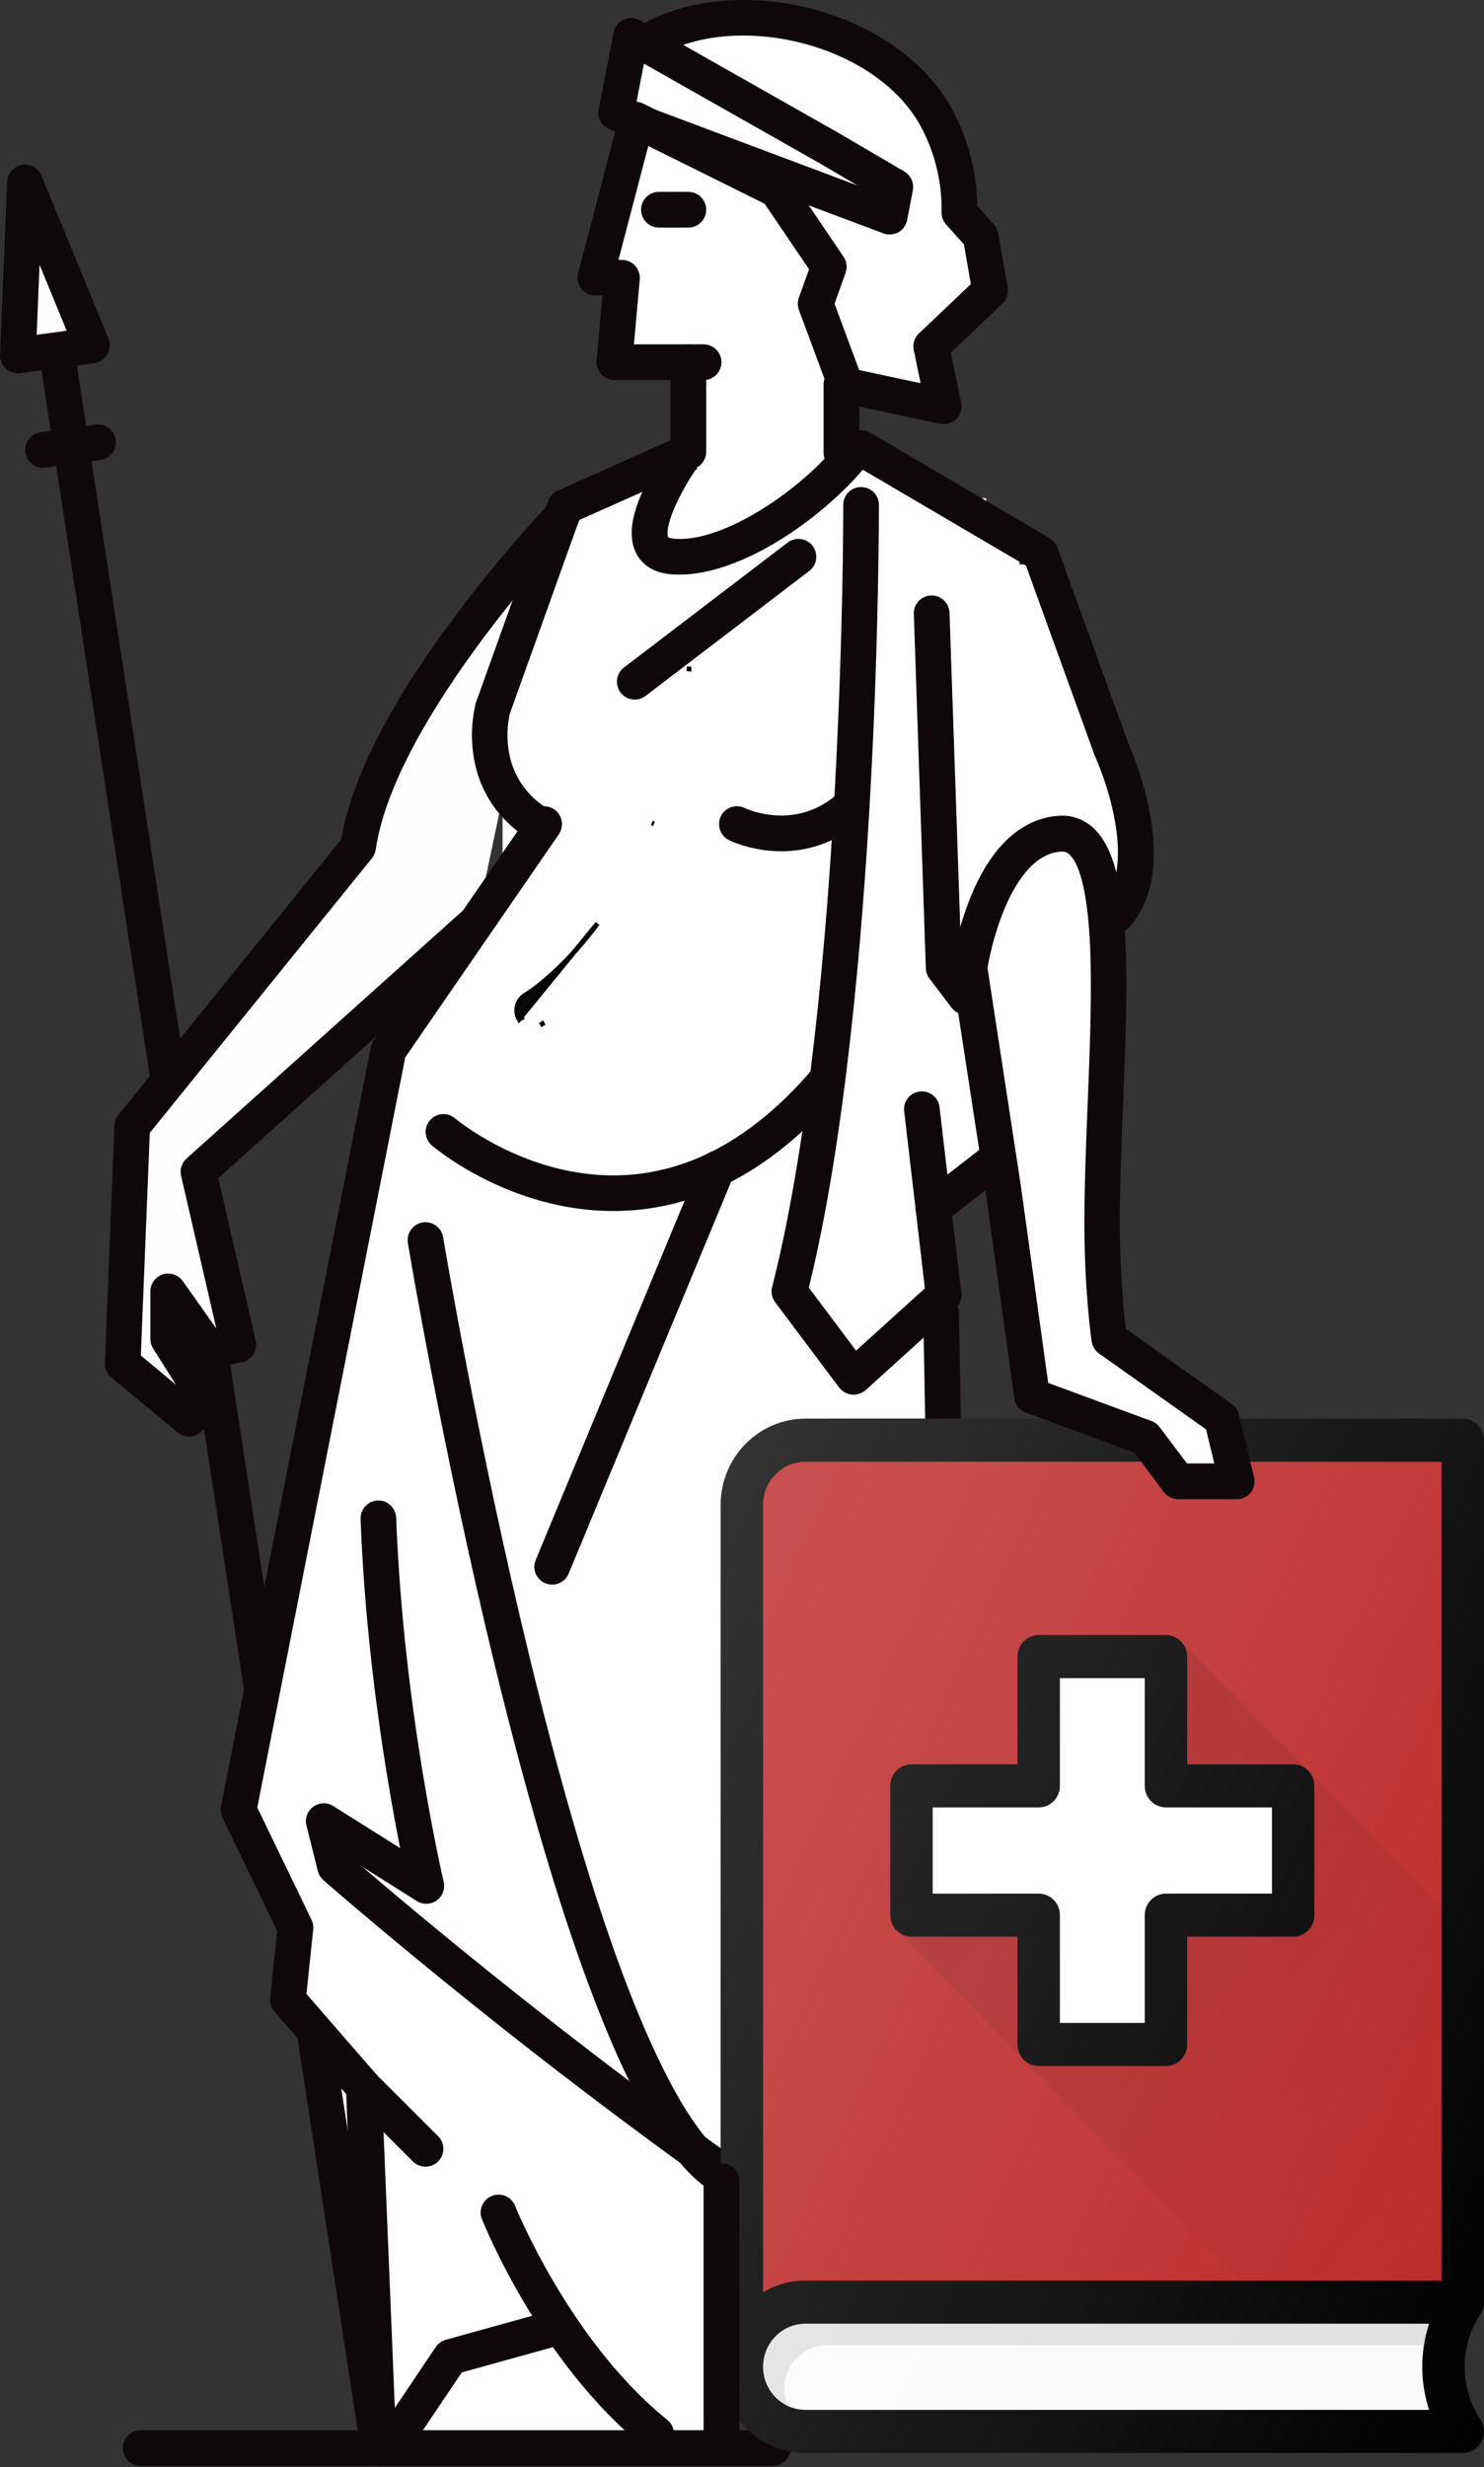 <svg width="313" height="520" viewBox="0 0 313 520" fill="none" xmlns="http://www.w3.org/2000/svg">
<rect x="0" y="0" width="313" height="520" fill="#333333" stroke="none"/>
<rect x="129" y="40" width="67" height="37" fill="white"/>
<rect x="172" y="13" width="19" height="53" fill="white"/>
<rect x="184" y="22" width="15" height="35" fill="white"/>
<rect x="187" y="45" width="18" height="23" fill="white"/>
<rect x="165" y="70" width="31" height="12" fill="white"/>
<rect x="147" y="73" width="31" height="47" fill="white"/>
<rect x="130" y="99" width="66" height="79" fill="white"/>
<rect x="117" y="105" width="91" height="143" fill="white"/>
<rect x="106" y="121" width="86" height="96" fill="white"/>
<rect x="175" y="111" width="40" height="67" fill="white"/>
<rect x="184" y="119" width="37" height="81" fill="white"/>
<rect x="213" y="152" width="23" height="38" fill="white"/>
<rect x="201" y="142" width="30" height="30" fill="white"/>
<rect x="209" y="125" width="16" height="20" fill="white"/>
<rect x="84" y="207" width="67" height="305" fill="white"/>
<rect x="76" y="285" width="46" height="209" fill="white"/>
<rect x="143" y="242" width="56" height="57" fill="white"/>
<rect x="134" y="284" width="18" height="220" fill="white"/>
<rect x="80" y="487" width="13" height="25" fill="white"/>
<rect x="83" y="495" width="67" height="18" fill="white"/>
<rect x="70" y="437" width="11" height="14" fill="white"/>
<rect x="151" y="297" width="24" height="35" fill="white"/>
<rect x="134" y="6" width="48" height="42" fill="white"/>
<path d="M199.04 310.178C196.981 310.178 195.324 308.546 195.274 306.487L194.721 276.859C194.671 274.775 196.328 273.068 198.412 273.018C198.437 273.018 198.463 273.018 198.488 273.018C200.547 273.018 202.204 274.65 202.254 276.709L202.806 306.337C202.857 308.421 201.199 310.128 199.115 310.178C199.09 310.178 199.065 310.178 199.04 310.178Z" fill="#0F080B"/>
<path d="M79.824 519.735C77.991 519.735 76.384 518.405 76.108 516.546L7.361 68.984C7.034 66.926 8.465 65.017 10.499 64.691C12.558 64.365 14.466 65.796 14.793 67.829L83.54 515.391C83.867 517.45 82.436 519.359 80.402 519.685C80.226 519.71 80.025 519.735 79.824 519.735Z" fill="#0F080B"/>
<path d="M148.396 80.108H129.589C128.535 80.108 127.531 79.656 126.802 78.877C126.074 78.099 125.748 77.044 125.823 75.99L127.053 62.306H125.572C124.417 62.306 123.312 61.753 122.584 60.849C121.881 59.92 121.63 58.715 121.931 57.585L129.941 27.003C130.468 24.994 132.527 23.789 134.536 24.316C136.545 24.843 137.75 26.902 137.222 28.911L130.443 54.773H131.171C132.226 54.773 133.23 55.225 133.958 56.003C134.661 56.782 135.013 57.836 134.938 58.891L133.707 72.575H148.396C150.48 72.575 152.162 74.257 152.162 76.341C152.162 78.425 150.48 80.108 148.396 80.108Z" fill="#0F080B"/>
<path d="M118.441 108.907C118.441 108.907 79.849 149.081 75.556 178.509L27.9 237.338L25.891 287.38L39.901 298.98L43.115 294.159L35.508 282.157V272.139L44.321 284.542L50.322 283.337L41.91 246.905L100.464 194.402" fill="#FFFEFE"/>
<path d="M39.901 302.771C39.023 302.771 38.169 302.47 37.491 301.918L23.48 290.317C22.576 289.564 22.074 288.434 22.125 287.254L24.133 237.213C24.158 236.409 24.46 235.631 24.962 235.003L71.965 176.927C74.1 164.272 82.034 148.654 95.567 130.425C105.787 116.666 115.303 106.723 115.705 106.296C117.136 104.789 119.521 104.739 121.028 106.196C122.534 107.627 122.584 110.012 121.128 111.519C120.726 111.945 83.314 151.19 79.247 179.061C79.146 179.739 78.87 180.367 78.443 180.894L31.59 238.769L29.707 285.697L37.114 291.849L32.294 284.216C31.917 283.613 31.716 282.91 31.716 282.207V272.189C31.716 270.557 32.771 269.101 34.327 268.598C35.884 268.096 37.592 268.674 38.546 270.004L45.626 279.998L38.194 247.808C37.893 246.478 38.32 245.072 39.349 244.168L97.903 191.665C99.459 190.284 101.845 190.41 103.226 191.967C104.606 193.523 104.481 195.909 102.924 197.29L46.028 248.311L53.937 282.584C54.163 283.588 53.987 284.618 53.435 285.471C52.883 286.325 52.004 286.928 50.999 287.129L44.998 288.334C44.597 288.409 44.195 288.434 43.793 288.384L46.229 292.226C47.032 293.481 47.007 295.088 46.179 296.318L42.965 301.139C42.362 302.018 41.433 302.621 40.379 302.771C40.278 302.746 40.077 302.771 39.901 302.771Z" fill="#0F080B"/>
<path d="M113.57 177.454C112.892 177.454 112.189 177.278 111.561 176.876C104.857 172.658 100.765 166.356 99.785 158.673C99.032 152.973 100.288 148.453 100.338 148.253C100.363 148.177 100.388 148.077 100.413 148.002L115.629 105.568C115.981 104.589 116.709 103.81 117.638 103.409L141.416 92.788V76.341C141.416 74.257 143.098 72.575 145.182 72.575C147.266 72.575 148.948 74.257 148.948 76.341V95.223C148.948 96.704 148.069 98.06 146.714 98.663L122.157 109.61L107.544 150.387C107.218 151.667 104.581 163.594 115.554 170.499C117.311 171.604 117.839 173.939 116.734 175.696C116.031 176.851 114.826 177.454 113.57 177.454Z" fill="#0F080B"/>
<path d="M114.775 173.688L81.933 221.344L50.322 381.462L62.324 406.269L60.717 421.485L76.736 439.915L79.849 515.969" fill="white"/>
<path d="M79.824 519.735C77.816 519.735 76.158 518.153 76.058 516.12L73.02 441.371L57.879 423.946C57.201 423.167 56.875 422.113 56.975 421.083L58.457 406.947L46.907 383.094C46.555 382.366 46.455 381.537 46.605 380.734L78.242 220.616C78.343 220.114 78.544 219.636 78.845 219.21L111.662 171.553C112.842 169.846 115.177 169.419 116.91 170.599C118.617 171.779 119.044 174.114 117.864 175.847L85.474 222.85L54.264 380.96L65.713 404.637C66.014 405.265 66.14 405.968 66.065 406.671L64.633 420.255L79.573 437.429C80.126 438.082 80.452 438.885 80.502 439.739L83.616 515.793C83.691 517.877 82.084 519.635 80 519.71C79.95 519.735 79.9 519.735 79.824 519.735Z" fill="#0F080B"/>
<path d="M211.595 499.674C210.967 499.674 210.339 499.523 209.736 499.171C174.183 479.009 137.599 452.093 113.169 433.085C86.729 412.496 68.4 396.452 68.224 396.276C67.647 395.774 67.245 395.096 67.044 394.368L64.633 384.751C64.257 383.27 64.834 381.688 66.09 380.784C67.345 379.88 69.002 379.83 70.308 380.658L84.394 389.522C81.758 376.164 77.112 349.273 76.058 320.147C75.983 318.063 77.615 316.33 79.674 316.255C81.758 316.179 83.49 317.811 83.565 319.87C85.047 360.27 93.483 396.226 93.584 396.602C93.935 398.084 93.358 399.641 92.102 400.544C90.847 401.423 89.19 401.474 87.909 400.67L76.384 393.414C82.712 398.837 97.953 411.743 117.839 427.21C142.043 446.066 178.3 472.707 213.453 492.668C215.26 493.698 215.888 495.983 214.859 497.79C214.181 498.996 212.925 499.674 211.595 499.674Z" fill="#0F080B"/>
<path d="M9.068 98.613C7.21 98.613 5.603 97.257 5.352 95.349C5.076 93.29 6.507 91.382 8.566 91.105L20.166 89.498C22.225 89.222 24.133 90.653 24.409 92.712C24.685 94.771 23.254 96.679 21.195 96.956L9.595 98.563C9.419 98.588 9.244 98.613 9.068 98.613Z" fill="#0F080B"/>
<path d="M19.388 72.826L3.77 74.91L5.277 38.503L19.388 72.826Z" fill="#FFFEFE"/>
<path d="M3.77 78.677C2.841 78.677 1.937 78.325 1.234 77.697C0.406 76.944 -0.046 75.864 0.004 74.76L1.51 38.327C1.586 36.569 2.866 35.088 4.624 34.761C6.356 34.46 8.089 35.389 8.767 37.046L22.878 71.37C23.33 72.45 23.229 73.68 22.652 74.684C22.074 75.689 21.045 76.367 19.89 76.542L4.272 78.651C4.096 78.677 3.946 78.677 3.77 78.677ZM8.34 55.803L7.737 70.566L14.065 69.713L8.34 55.803Z" fill="#0F080B"/>
<path d="M151.133 461.784C150.354 461.784 149.576 461.559 148.898 461.056C140.713 455.055 132.653 441.12 124.216 418.472C117.713 401.022 111.085 378.524 104.506 351.583C93.333 305.809 86.101 262.422 86.026 261.995C85.675 259.936 87.081 258.003 89.115 257.651C91.173 257.3 93.107 258.706 93.458 260.739C93.534 261.166 100.74 304.328 111.838 349.825C118.341 376.465 124.869 398.686 131.272 415.861C136.645 430.248 144.805 448.703 153.368 454.98C155.05 456.21 155.401 458.571 154.171 460.253C153.443 461.257 152.288 461.784 151.133 461.784Z" fill="#0F080B"/>
<path d="M235.373 196.687C234.494 196.687 233.615 196.386 232.912 195.758C231.33 194.402 231.179 192.017 232.535 190.435C236.653 185.69 236.126 177.78 234.946 171.955C233.59 165.176 231.079 159.702 231.054 159.652C231.004 159.551 230.979 159.451 230.928 159.351L216.39 119.202L179.732 97.684C177.949 96.629 177.346 94.319 178.401 92.536C179.456 90.754 181.766 90.151 183.548 91.206L221.387 113.427C222.14 113.879 222.718 114.557 223.019 115.385L237.984 156.689C238.436 157.718 240.947 163.468 242.353 170.499C244.537 181.371 243.156 189.732 238.235 195.407C237.457 196.235 236.402 196.687 235.373 196.687Z" fill="#0F080B"/>
<path d="M162.984 519.735H29.682C27.598 519.735 25.916 518.053 25.916 515.969C25.916 513.885 27.598 512.203 29.682 512.203H162.984C165.068 512.203 166.751 513.885 166.751 515.969C166.751 518.053 165.068 519.735 162.984 519.735Z" fill="#0F080B"/>
<path d="M312.998 485.208V303.542C312.998 301.031 310.997 299 308.525 299H169.888C160.027 299 152 307.147 152 317.167V498.833C152 508.852 160.027 517 169.889 517H308.526C310.177 517 311.688 516.077 312.465 514.601C313.251 513.124 313.164 511.332 312.247 509.939C307.827 503.206 307.818 494.514 312.22 487.772C312.709 487.044 312.998 486.157 312.998 485.208Z" fill="black"/>
<path d="M301.415 507.916H169.888C164.953 507.916 160.944 503.84 160.944 498.833C160.944 493.826 164.954 489.75 169.888 489.75H301.415C299.494 495.648 299.494 502.018 301.415 507.916Z" fill="#FAFAFA"/>
<path opacity="0.1" d="M165.416 503.375C165.416 498.367 169.426 494.291 174.361 494.291H300.331C300.571 492.758 300.93 491.239 301.415 489.75H169.888C164.953 489.75 160.944 493.826 160.944 498.833C160.944 502.514 163.131 505.658 166.239 507.084C165.731 505.945 165.416 504.703 165.416 503.375Z" fill="black"/>
<path d="M304.053 480.666H169.888C166.63 480.666 163.573 481.553 160.944 483.106V317.167C160.944 312.16 164.954 308.084 169.888 308.084H304.053V480.666Z" fill="#BD2828"/>
<path d="M272.748 371.855H250.387V349.147C250.387 346.637 248.387 344.605 245.915 344.605H219.082C216.61 344.605 214.61 346.637 214.61 349.147V371.855H192.249C189.777 371.855 187.777 373.887 187.777 376.397V403.647C187.777 406.157 189.777 408.189 192.249 408.189H214.61V430.897C214.61 433.407 216.61 435.439 219.082 435.439H245.915C248.387 435.439 250.387 433.407 250.387 430.897V408.189H272.748C275.22 408.189 277.22 406.157 277.22 403.647V376.397C277.22 373.886 275.22 371.855 272.748 371.855Z" fill="black"/>
<path d="M268.276 399.105H245.915C243.443 399.105 241.443 401.137 241.443 403.647V426.355H223.554V403.647C223.554 401.137 221.554 399.105 219.082 399.105H196.721V380.939H219.082C221.554 380.939 223.554 378.907 223.554 376.397V353.689H241.443V376.397C241.443 378.907 243.443 380.939 245.915 380.939H268.276V399.105Z" fill="white"/>
<path d="M250.387 371.855H272.748C273.95 371.855 275.029 372.349 275.832 373.13L249.168 346.051L249.16 346.059C249.909 346.87 250.387 347.945 250.387 349.147V371.855ZM275.964 373.264C276.734 374.08 277.22 375.176 277.22 376.397V403.647C277.22 406.157 275.22 408.188 272.748 408.188H250.387V430.897C250.387 433.407 248.387 435.438 245.915 435.438H219.082C217.872 435.438 216.784 434.941 215.979 434.15L261.784 480.666H304.053V401.79L275.964 373.264ZM214.61 408.188H192.249C191.08 408.188 190.034 407.709 189.238 406.963L189.224 406.978L215.879 434.048C215.1 433.231 214.611 432.125 214.611 430.897V408.188H214.61Z" fill="url(#paint0_linear)"/>
<path d="M312.998 485.208V303.542C312.998 301.031 310.997 299 308.525 299H169.888C160.027 299 152 307.147 152 317.167V498.833C152 508.852 160.027 517 169.889 517H308.526C310.177 517 311.688 516.077 312.465 514.601C313.251 513.124 313.164 511.332 312.247 509.939C307.827 503.206 307.818 494.514 312.22 487.772C312.709 487.044 312.998 486.157 312.998 485.208Z" fill="url(#paint1_linear)"/>
<path d="M217.645 294.184L211.594 250.545L204.438 203.944C204.438 203.944 208.431 176.5 223.646 175.696C238.862 174.893 232.485 223.729 232.459 257.35C232.434 271.762 233.966 282.157 233.966 282.157L257.694 298.98L260.908 312.187H248.479L241.574 302.972L217.645 294.184Z" fill="white"/>
<path d="M260.883 315.978H248.479C247.299 315.978 246.169 315.426 245.466 314.472L239.239 306.161L216.365 297.724C215.059 297.247 214.13 296.092 213.929 294.711L207.878 251.098L200.722 204.521C200.672 204.145 200.672 203.768 200.722 203.416C200.772 203.115 201.827 196.009 204.865 188.678C210.414 175.37 218.047 172.231 223.446 171.93C223.646 171.93 223.822 171.905 223.998 171.905C226.71 171.905 229.17 172.96 231.104 174.993C238.837 183.053 237.933 206.254 236.854 233.095C236.527 241.305 236.201 249.817 236.176 257.35C236.176 268.121 237.029 276.658 237.431 280.048L259.803 295.917C260.556 296.444 261.083 297.222 261.284 298.101L264.448 311.107C264.548 311.459 264.599 311.81 264.599 312.187C264.649 314.296 262.967 315.978 260.883 315.978ZM250.362 308.446H256.112L254.379 301.265L231.807 285.271C230.978 284.668 230.401 283.764 230.25 282.735C230.175 282.308 228.693 271.888 228.718 257.375C228.718 249.692 229.07 241.13 229.396 232.844C229.873 221.043 230.35 208.84 229.898 199.047C229.296 186.468 227.312 181.898 225.73 180.266C225.203 179.714 224.726 179.488 224.048 179.488C223.998 179.488 223.948 179.488 223.872 179.488C217.972 179.789 214.08 186.242 211.845 191.59C209.611 196.963 208.556 202.312 208.28 203.994L215.335 250.018C215.335 250.043 215.335 250.043 215.335 250.068L221.085 291.472L242.88 299.507C243.558 299.758 244.16 300.21 244.587 300.788L250.362 308.446Z" fill="#0F080B"/>
<path d="M199.04 89.398C198.789 89.398 198.513 89.373 198.262 89.323L177.647 84.928C176.392 84.652 175.363 83.773 174.911 82.568L168.508 65.344C168.207 64.515 168.181 63.586 168.483 62.758L170.642 56.757L161.277 42.947L132.326 28.585C130.468 27.656 129.715 25.396 130.619 23.538C131.548 21.68 133.808 20.927 135.666 21.83L165.495 36.645C166.072 36.921 166.574 37.373 166.926 37.9L177.924 54.12C178.602 55.124 178.752 56.38 178.35 57.51L176.015 64.013L181.213 77.999L194.169 80.76L192.738 73.805C192.311 71.772 193.617 69.788 195.675 69.361C197.709 68.934 199.693 70.24 200.12 72.299L202.731 84.903C202.982 86.159 202.605 87.439 201.702 88.343C200.973 88.996 200.019 89.398 199.04 89.398Z" fill="#0F080B"/>
<path d="M187.616 49.425C187.164 49.425 186.712 49.349 186.285 49.174L135.666 30.192C135.616 30.166 135.591 30.166 135.54 30.141L128.535 27.254C126.878 26.576 125.924 24.818 126.275 23.061L129.414 6.841C129.64 5.66 130.443 4.631 131.523 4.129C132.628 3.627 133.908 3.677 134.963 4.279L176.668 27.907C176.694 27.907 176.694 27.932 176.719 27.932L190.729 36.142C192.11 36.946 192.813 38.528 192.537 40.109L191.332 46.387C191.131 47.466 190.453 48.42 189.474 48.973C188.896 49.249 188.269 49.425 187.616 49.425ZM138.353 23.161L180.887 39.105L172.927 34.435L135.817 13.419L134.26 21.454L138.353 23.161Z" fill="#0F080B"/>
<path d="M196.429 76.793C195.425 76.793 194.445 76.392 193.692 75.613C192.261 74.107 192.311 71.721 193.818 70.29L204.765 59.87L203.309 51.509L199.542 47.316C198.915 46.613 198.563 45.684 198.588 44.73C198.714 38.653 197.283 32.552 194.445 27.078C190.227 18.968 181.414 12.515 170.241 9.377C159.394 6.338 148.12 6.991 140.06 11.184C138.202 12.139 135.942 11.41 134.988 9.577C134.034 7.719 134.762 5.46 136.595 4.506C146.287 -0.516 159.62 -1.395 172.274 2.145C185.456 5.836 195.952 13.67 201.124 23.638C204.313 29.765 206.02 36.569 206.121 43.399L209.636 47.316C210.113 47.843 210.414 48.496 210.54 49.174L212.549 60.573C212.775 61.803 212.348 63.084 211.444 63.963L199.04 75.764C198.287 76.442 197.358 76.793 196.429 76.793Z" fill="#0F080B"/>
<path d="M177.472 99.19C175.388 99.19 173.706 97.508 173.706 95.424V81.011C173.706 78.927 175.388 77.245 177.472 77.245C179.556 77.245 181.238 78.927 181.238 81.011V95.424C181.238 97.508 179.556 99.19 177.472 99.19Z" fill="#0F080B"/>
<path d="M143.324 121.11C142.596 121.11 141.893 121.085 141.215 121.01C136.62 120.533 134.737 117.871 134.034 116.314C132.477 112.925 133.18 108.254 136.218 102.078C138.177 98.085 140.436 94.821 140.537 94.696C141.717 92.988 144.077 92.562 145.785 93.767C147.492 94.947 147.919 97.307 146.714 99.014C146.688 99.04 144.454 102.279 142.721 105.995C140.411 110.916 140.713 112.95 140.939 113.226C140.939 113.226 141.165 113.427 142.043 113.527C146.538 114.004 152.79 112.046 159.594 108.003C166.198 104.112 172.575 98.663 177.145 93.064C178.451 91.457 180.836 91.206 182.443 92.537C184.05 93.867 184.301 96.227 182.97 97.834C173.279 109.635 156.255 121.11 143.324 121.11Z" fill="#0F080B"/>
<path d="M180.008 293.958C179.882 293.958 179.757 293.958 179.656 293.933C178.602 293.833 177.648 293.28 176.995 292.452L163.486 274.449C162.808 273.545 162.557 272.365 162.859 271.26C169.086 246.879 173.63 210.673 176.066 166.557C177.899 133.137 177.874 106.698 177.848 106.422C177.848 104.337 179.531 102.655 181.615 102.655C183.699 102.655 185.381 104.337 185.381 106.422C185.381 106.698 185.431 133.313 183.573 166.933C181.891 197.466 178.3 240.125 170.592 271.385L180.56 284.668L195.073 271.536L190.704 234.225C190.453 232.166 191.934 230.283 193.993 230.057C196.052 229.805 197.935 231.287 198.161 233.346L202.756 272.566C202.907 273.771 202.455 274.976 201.551 275.805L182.544 293.029C181.841 293.607 180.937 293.958 180.008 293.958Z" fill="#0F080B"/>
<path d="M196.881 258.379C195.751 258.379 194.646 257.877 193.893 256.923C192.612 255.291 192.914 252.905 194.571 251.65L208.28 241.004C209.912 239.723 212.297 240.025 213.553 241.682C214.833 243.314 214.532 245.699 212.875 246.955L199.166 257.601C198.488 258.103 197.684 258.379 196.881 258.379Z" fill="#0F080B"/>
<path d="M203.735 213.887C202.606 213.887 201.476 213.384 200.722 212.405L196.027 206.228C195.55 205.601 195.299 204.847 195.274 204.069L192.738 129.396C192.663 127.312 194.295 125.579 196.379 125.504C198.463 125.429 200.195 127.061 200.27 129.145L202.781 202.638L206.749 207.861C208.004 209.518 207.678 211.878 206.02 213.133C205.317 213.636 204.514 213.887 203.735 213.887Z" fill="#0F080B"/>
<path d="M116.458 333.981C115.981 333.981 115.479 333.881 115.027 333.705C113.093 332.902 112.189 330.692 112.993 328.784L147.793 244.871C148.597 242.937 150.806 242.033 152.715 242.837C154.648 243.64 155.552 245.85 154.749 247.758L119.948 331.646C119.345 333.103 117.939 333.981 116.458 333.981Z" fill="#0F080B"/>
<path d="M129.339 255.241C107.569 255.241 91.801 242.033 91.098 241.431C89.516 240.075 89.315 237.715 90.671 236.133C92.027 234.551 94.387 234.35 95.969 235.706C96.145 235.857 106.063 244.117 120.274 246.854C128.485 248.436 136.52 247.884 144.203 245.222C153.92 241.858 163.16 235.053 171.647 225.01C172.977 223.428 175.363 223.227 176.945 224.558C178.526 225.889 178.727 228.274 177.397 229.856C164.365 245.272 149.652 253.759 133.682 255.065C132.226 255.165 130.77 255.241 129.339 255.241Z" fill="#0F080B"/>
<path d="M109.503 214.841C108.448 213.058 109.051 210.748 110.833 209.693C113.369 208.187 119.772 203.115 126.024 194.628L109.503 214.841ZM109.503 214.841L109.933 214.586C109.933 214.586 109.933 214.586 109.932 214.585C109.932 214.585 109.932 214.585 109.932 214.585L109.503 214.841ZM114.375 215.788C114.37 215.791 114.366 215.794 114.363 215.796L114.625 216.222L114.385 215.783C114.382 215.785 114.378 215.787 114.375 215.788ZM145.328 140.995C145.328 140.994 145.328 140.994 145.328 140.994C145.328 140.994 145.328 140.993 145.328 140.993L144.83 140.946L145.328 140.995ZM137.94 173.642C137.94 173.642 137.94 173.642 137.94 173.642L137.474 173.462L137.94 173.642Z" fill="#0F080B" stroke="black"/>
<path d="M133.883 147.449C132.753 147.449 131.624 146.947 130.895 145.968C129.64 144.311 129.941 141.95 131.598 140.695L166.123 114.356C167.78 113.1 170.14 113.402 171.396 115.059C172.651 116.716 172.35 119.076 170.693 120.332L136.168 146.671C135.465 147.198 134.662 147.449 133.883 147.449Z" fill="#0F080B"/>
<path d="M164.842 179.412C164.265 179.412 163.687 179.387 163.11 179.362C157.862 179.036 154.171 177.278 153.769 177.077C151.911 176.173 151.133 173.914 152.037 172.031C152.941 170.172 155.2 169.394 157.059 170.298C157.536 170.524 168.031 175.37 177.07 166.933C178.602 165.527 180.987 165.603 182.393 167.134C183.799 168.666 183.724 171.051 182.192 172.457C177.296 177.027 171.32 179.412 164.842 179.412Z" fill="#0F080B"/>
<path d="M82.536 519.133C81.808 519.133 81.08 518.932 80.427 518.48C78.694 517.325 78.243 514.99 79.397 513.257L91.902 494.677C92.404 493.924 93.157 493.396 94.011 493.145L115.73 487.119C117.738 486.567 119.797 487.747 120.375 489.73C120.952 491.714 119.747 493.798 117.764 494.376L97.4 500.025L85.675 517.45C84.947 518.555 83.741 519.133 82.536 519.133Z" fill="#0F080B"/>
<path d="M138.378 516.722C137.549 516.722 136.72 516.446 136.017 515.894C113.872 498.066 102.146 468.94 101.644 467.71C100.865 465.777 101.819 463.592 103.753 462.814C105.686 462.036 107.871 462.99 108.649 464.923C108.8 465.3 120.199 493.472 140.738 510.018C142.37 511.324 142.621 513.684 141.315 515.316C140.562 516.245 139.482 516.722 138.378 516.722Z" fill="#0F080B"/>
<path d="M145.182 47.969H138.98C136.896 47.969 135.214 46.286 135.214 44.202C135.214 42.118 136.896 40.436 138.98 40.436H145.182C147.266 40.436 148.948 42.118 148.948 44.202C148.948 46.286 147.266 47.969 145.182 47.969Z" fill="#0F080B"/>
<path d="M89.742 456.662C88.788 456.662 87.809 456.286 87.081 455.558L74.074 442.576C72.593 441.095 72.593 438.735 74.074 437.253C75.556 435.772 77.916 435.772 79.397 437.253L92.403 450.235C93.885 451.716 93.885 454.076 92.403 455.558C91.675 456.286 90.721 456.662 89.742 456.662Z" fill="#0F080B"/>
<path d="M152.162 516.722C150.078 516.722 148.396 515.04 148.396 512.956V459.65C148.396 457.566 150.078 455.884 152.162 455.884C154.246 455.884 155.928 457.566 155.928 459.65V512.956C155.928 515.04 154.246 516.722 152.162 516.722Z" fill="#0F080B"/>
<defs>
<linearGradient id="paint0_linear" x1="219.184" y1="376.511" x2="314.349" y2="470.221" gradientUnits="userSpaceOnUse">
<stop stop-opacity="0.1"/>
<stop offset="1" stop-opacity="0"/>
</linearGradient>
<linearGradient id="paint1_linear" x1="131.534" y1="357.724" x2="340.462" y2="453.655" gradientUnits="userSpaceOnUse">
<stop stop-color="white" stop-opacity="0.2"/>
<stop offset="1" stop-color="white" stop-opacity="0"/>
</linearGradient>
</defs>
</svg>

